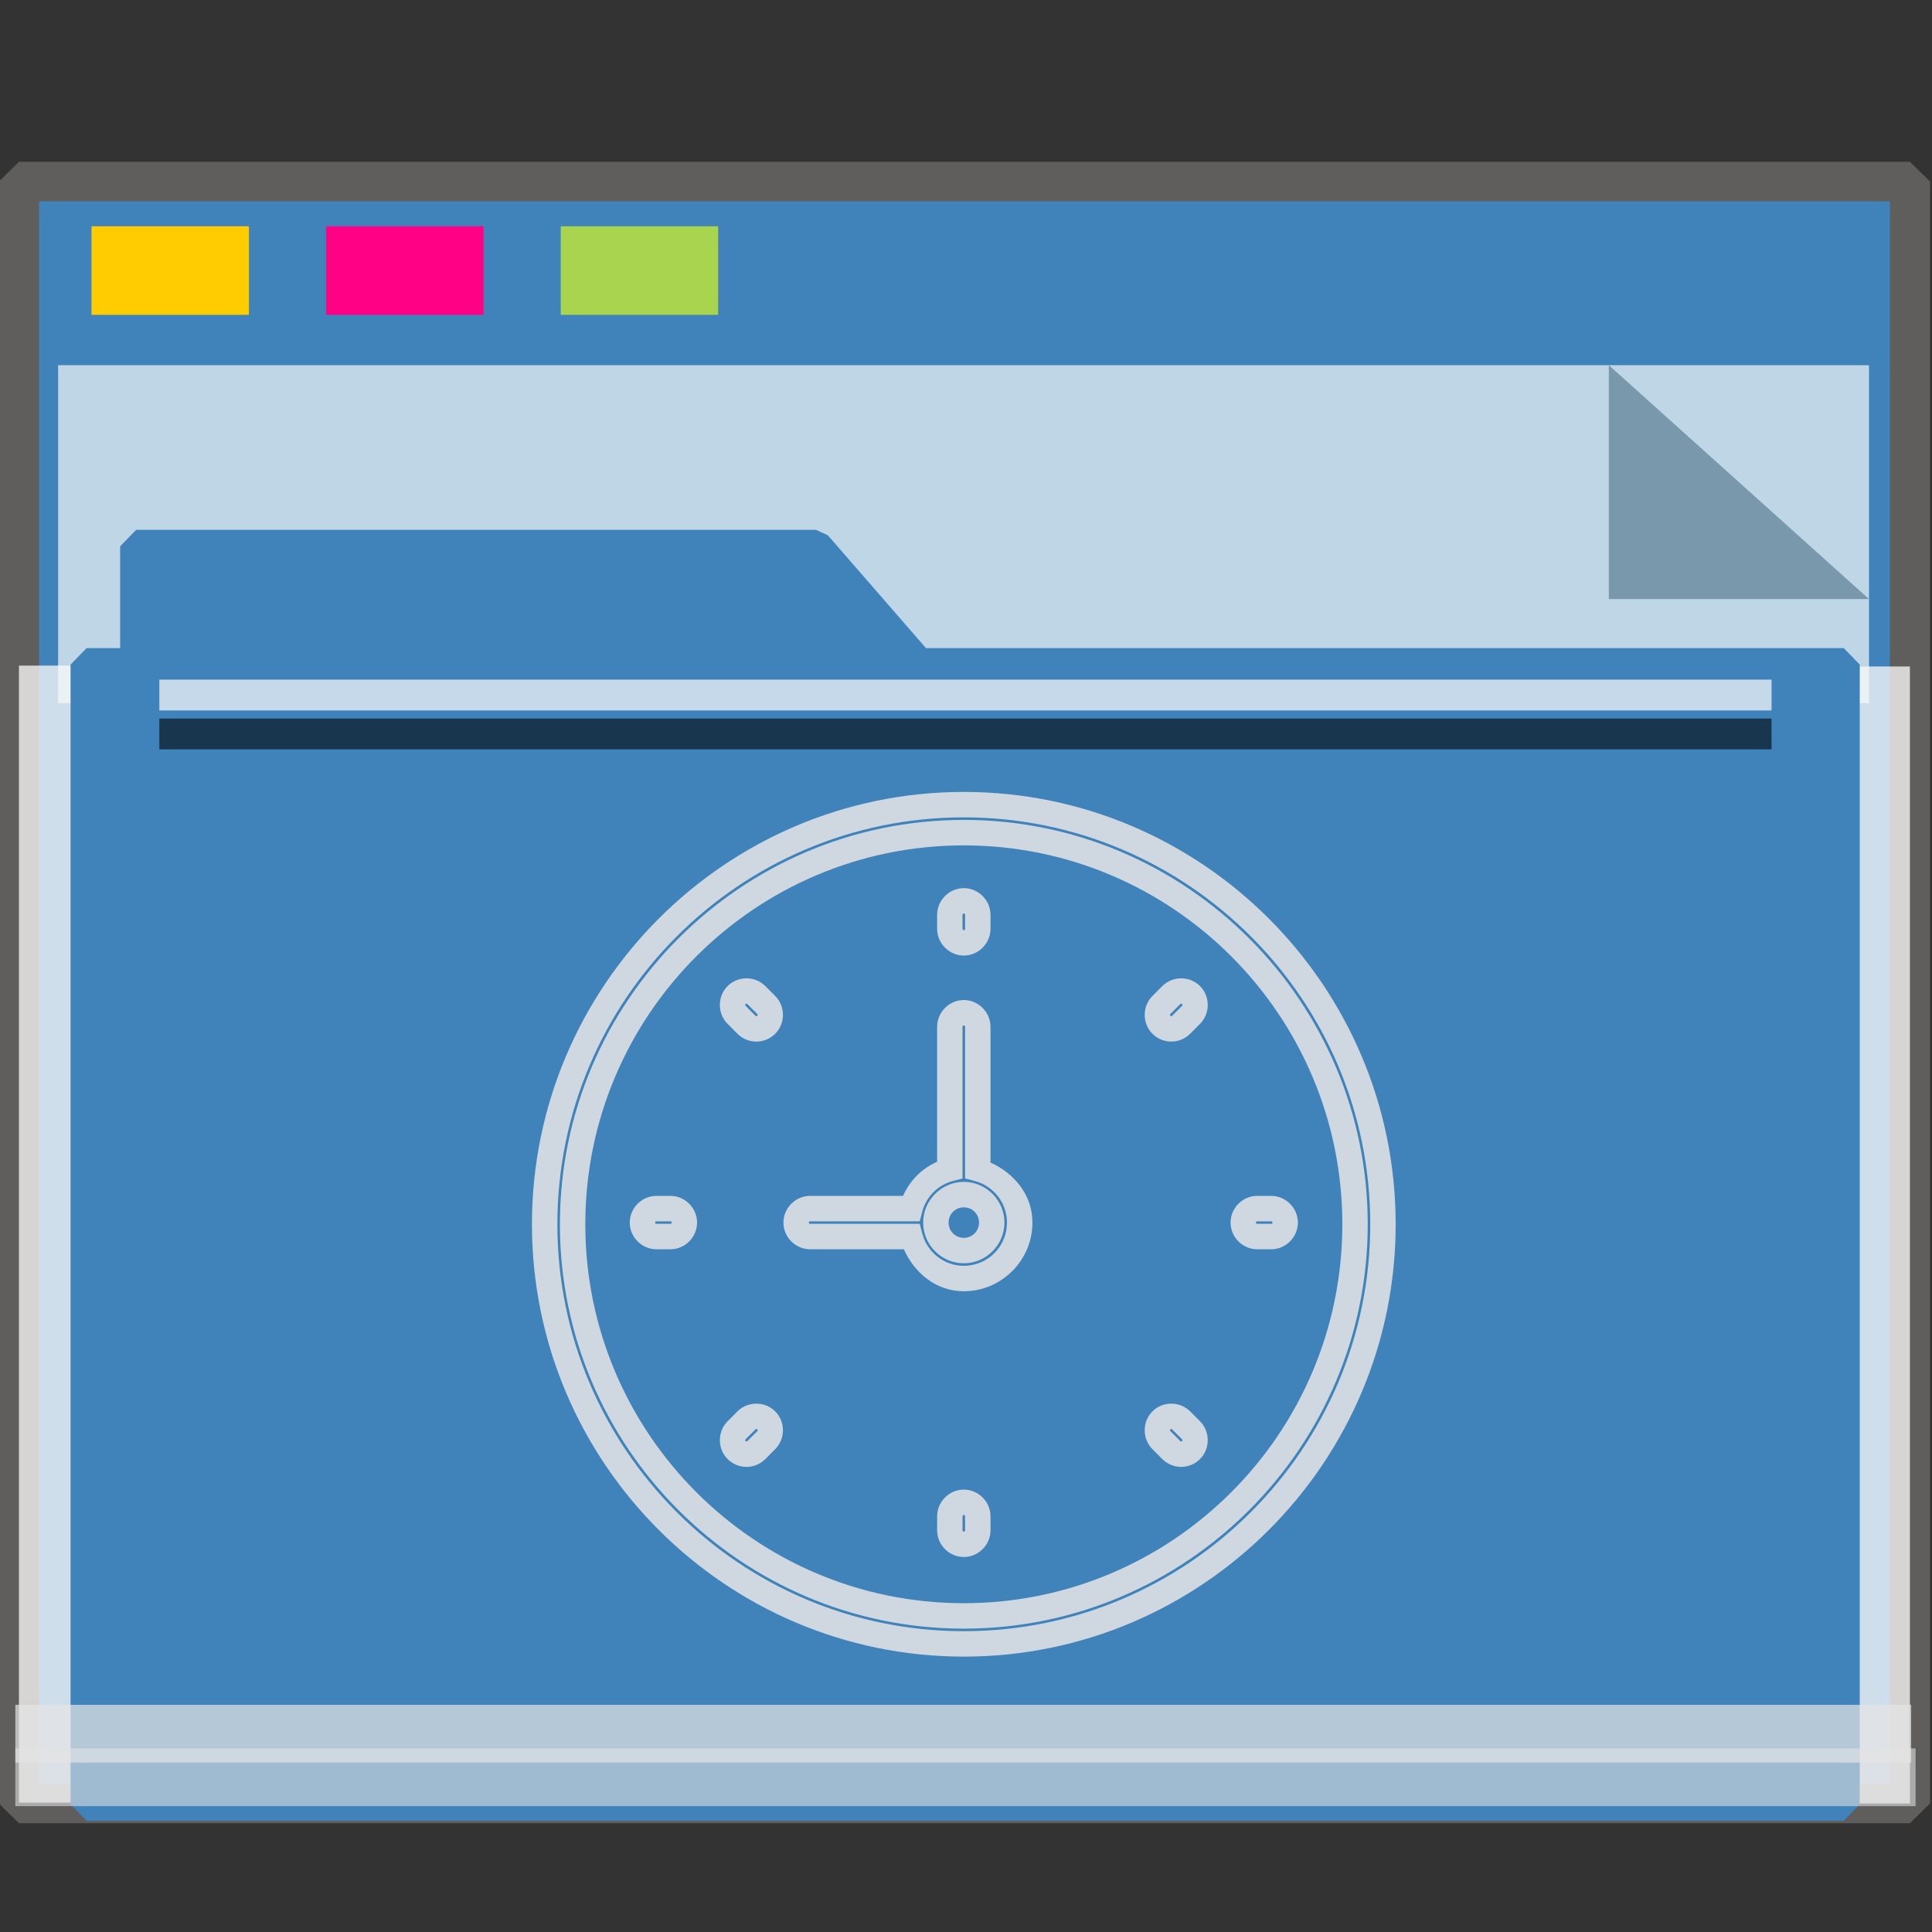 <?xml version="1.0" encoding="UTF-8" standalone="no"?>
<svg
   xmlns:dc="http://purl.org/dc/elements/1.1/"
   xmlns:cc="http://creativecommons.org/ns#"
   xmlns:rdf="http://www.w3.org/1999/02/22-rdf-syntax-ns#"
   xmlns:svg="http://www.w3.org/2000/svg"
   xmlns="http://www.w3.org/2000/svg"
   xmlns:sodipodi="http://sodipodi.sourceforge.net/DTD/sodipodi-0.dtd"
   xmlns:inkscape="http://www.inkscape.org/namespaces/inkscape"
   width="64px"
   height="64px"
   viewBox="0 0 64 64"
   version="1.1"
   id="SVGRoot"
   sodipodi:docname="folder-activities.svg"
   inkscape:version="1.0beta2 (2b71d25d45, 2019-12-03)">
  <rect x="0" y="0" width="64" height="64" fill="#333333" stroke="none"/>
  <sodipodi:namedview
     id="base"
     pagecolor="#E5E5E5"
     bordercolor="#666666"
     borderopacity="1.0"
     inkscape:pageopacity="0.0"
     inkscape:pageshadow="2"
     inkscape:zoom="20.055902"
     inkscape:cx="17.36622"
     inkscape:cy="32.603412"
     inkscape:document-units="px"
     inkscape:current-layer="g852"
     showgrid="false"
     inkscape:showpageshadow="false"
     inkscape:pagecheckerboard="false"
     units="px"
     inkscape:window-width="1920"
     inkscape:window-height="1027"
     inkscape:window-x="0"
     inkscape:window-y="21"
     inkscape:window-maximized="1"
     inkscape:lockguides="true"
     inkscape:grid-bbox="true"
     inkscape:snap-object-midpoints="true"
     inkscape:snap-page="true"
     inkscape:snap-grids="false"
     inkscape:snap-to-guides="false"
     inkscape:snap-global="false"
     inkscape:document-rotation="0" />
  <defs
     id="defs2" />
  <g
     id="layer1"
     inkscape:groupmode="layer"
     inkscape:label="Layer 1">
    <g
       id="g938"
       transform="matrix(0.984,0,0,0.963,-3.199,-18.562)">
      <g
         id="g1521"
         transform="matrix(0.995,0,0,1,0.645,-1.038)">
        <g
           id="g852">
          <rect
             y="26.559"
             x="3.26"
             height="55.79"
             width="63.981"
             id="rect817"
             style="opacity:1;fill:#3F83BA;fill-opacity:1;fill-rule:nonzero;stroke:#5f5e5c;stroke-width:1.361;stroke-linecap:square;stroke-linejoin:bevel;stroke-miterlimit:4;stroke-dasharray:none;stroke-opacity:1;paint-order:markers stroke fill" />
          <rect
             transform="rotate(90)"
             style="opacity:1;fill:#fefbfb;fill-opacity:0.755;fill-rule:nonzero;stroke:none;stroke-width:0.069;stroke-linecap:square;stroke-linejoin:bevel;stroke-miterlimit:4;stroke-dasharray:none;stroke-opacity:0.796;paint-order:markers stroke fill"
             id="rect1500"
             width="39.113"
             height="1.928"
             x="43.239"
             y="-67.24" />
          <rect
             y="-5.875"
             x="43.209"
             height="2.615"
             width="39.113"
             id="rect1498"
             style="opacity:1;fill:#fefbfb;fill-opacity:0.755;fill-rule:nonzero;stroke:none;stroke-width:0.081;stroke-linecap:square;stroke-linejoin:bevel;stroke-miterlimit:4;stroke-dasharray:none;stroke-opacity:0.796;paint-order:markers stroke fill"
             transform="rotate(90)" />
          <g
             style="opacity:0.693"
             transform="matrix(0.267,0,0,0.377,-8.229,12.423)"
             id="g851">
            <path
               inkscape:connector-curvature="0"
               style="opacity:1;fill:#f8fafa;fill-opacity:1;fill-rule:nonzero;stroke:none;stroke-width:0.67;stroke-linecap:square;stroke-linejoin:bevel;stroke-miterlimit:4;stroke-dasharray:none;stroke-opacity:0.796;paint-order:markers stroke fill"
               d="M 47.996,54.25 H 277.469 V 85.091 H 47.996 Z"
               id="rect831" />
            <path
               style="opacity:1;fill:#93a2a5;fill-opacity:1;fill-rule:nonzero;stroke:none;stroke-width:0.211;stroke-linecap:square;stroke-linejoin:bevel;stroke-miterlimit:4;stroke-dasharray:none;stroke-opacity:0.796;paint-order:markers stroke fill"
               d="M 277.469,75.592 244.5,54.25 v 21.342 z"
               id="path1496"
               inkscape:connector-curvature="0"
               sodipodi:nodetypes="cccc" />
          </g>
          <g
             id="g1484"
             style="fill:#3F83BA;fill-opacity:1;stroke:#3F83BA;stroke-width:1.162;stroke-miterlimit:4;stroke-dasharray:none;stroke-opacity:1"
             transform="matrix(0.929,0,0,0.974,2.527,4.016)">
            <path
               sodipodi:nodetypes="cccccccccc"
               id="rect821"
               style="opacity:1;fill:#3F83BA;fill-opacity:1;fill-rule:nonzero;stroke:#3F83BA;stroke-width:1.162;stroke-linecap:square;stroke-linejoin:bevel;stroke-miterlimit:4;stroke-dasharray:none;stroke-opacity:1;paint-order:markers stroke fill"
               d="m 5.056,36.026 h 24.762 l 3.746,4.178 H 5.056 Z M 3.25,40.204 h 64 v 40.251 h -64 z"
               inkscape:connector-curvature="0" />
          </g>
          <rect
             style="opacity:1;fill:#ffcc00;fill-opacity:0.993;fill-rule:nonzero;stroke:none;stroke-width:0.477;stroke-linecap:square;stroke-linejoin:bevel;stroke-miterlimit:4;stroke-dasharray:none;stroke-opacity:1;paint-order:markers stroke fill"
             id="rect825"
             width="5.326"
             height="3.046"
             x="5.715"
             y="28.097" />
          <rect
             y="28.097"
             x="13.653"
             height="3.046"
             width="5.326"
             id="rect827"
             style="opacity:1;fill:#ff0084;fill-opacity:0.993;fill-rule:nonzero;stroke:none;stroke-width:0.477;stroke-linecap:square;stroke-linejoin:bevel;stroke-miterlimit:4;stroke-dasharray:none;stroke-opacity:1;paint-order:markers stroke fill" />
          <rect
             style="opacity:1;fill:#aad450;fill-opacity:0.993;fill-rule:nonzero;stroke:none;stroke-width:0.477;stroke-linecap:square;stroke-linejoin:bevel;stroke-miterlimit:4;stroke-dasharray:none;stroke-opacity:1;paint-order:markers stroke fill"
             id="rect829"
             width="5.326"
             height="3.046"
             x="21.591"
             y="28.097" />
          <rect
             style="opacity:0.704;fill:#E5E5E5;fill-opacity:0.997;fill-rule:nonzero;stroke:none;stroke-width:0.09;stroke-linecap:square;stroke-linejoin:bevel;stroke-miterlimit:4;stroke-dasharray:none;stroke-opacity:0.796;paint-order:markers stroke fill"
             id="rect855"
             width="64.144"
             height="1.987"
             x="3.138"
             y="78.957" />
          <rect
             y="80.456"
             x="3.138"
             height="1.987"
             width="64.293"
             id="rect853"
             style="opacity:0.597;fill:#E5E5E5;fill-opacity:0.969;fill-rule:nonzero;stroke:none;stroke-width:0.09;stroke-linecap:square;stroke-linejoin:bevel;stroke-miterlimit:4;stroke-dasharray:none;stroke-opacity:0.796;paint-order:markers stroke fill" />
          <rect
             style="opacity:0.704;fill:#fcfdff;fill-opacity:1;fill-rule:nonzero;stroke:none;stroke-width:0.061;stroke-linecap:square;stroke-linejoin:bevel;stroke-miterlimit:4;stroke-dasharray:none;stroke-opacity:0.796;paint-order:markers stroke fill"
             id="rect1504"
             width="54.548"
             height="1.06"
             x="8.01"
             y="43.692" />
          <rect
             y="45.031"
             x="8.01"
             height="1.06"
             width="54.548"
             id="rect1523"
             style="opacity:0.597;fill:#000207;fill-opacity:1;fill-rule:nonzero;stroke:none;stroke-width:0.061;stroke-linecap:square;stroke-linejoin:bevel;stroke-miterlimit:4;stroke-dasharray:none;stroke-opacity:0.796;paint-order:markers stroke fill" />
          <g
             transform="matrix(0.673,0,0,0.685,-74.29,-362.617)"
             id="clock1"
             style="fill:none;stroke:#E5E5E5;stroke-width:1.278;stroke-miterlimit:4;stroke-dasharray:none;stroke-opacity:0.866">
            <path
               id="path852"
               d="M 162.732 598.791 C 150.767 598.791 141.021 608.536 141.021 620.502 C 141.021 632.468 150.767 642.213 162.732 642.213 C 174.698 642.213 184.443 632.468 184.443 620.502 C 184.443 608.536 174.698 598.791 162.732 598.791 z M 162.732 600.068 C 174.005 600.068 183.166 609.229 183.166 620.502 C 183.166 631.775 174.005 640.936 162.732 640.936 C 151.46 640.936 142.299 631.775 142.299 620.502 C 142.299 609.229 151.46 600.068 162.732 600.068 z M 162.732 600.195 C 151.541 600.195 142.426 609.311 142.426 620.502 C 142.426 631.693 151.541 640.809 162.732 640.809 C 173.923 640.809 183.039 631.693 183.039 620.502 C 183.039 609.311 173.923 600.195 162.732 600.195 z M 162.732 601.475 C 173.23 601.475 181.762 610.004 181.762 620.502 C 181.762 631 173.23 639.531 162.732 639.531 C 152.234 639.531 143.703 631 143.703 620.502 C 143.703 610.004 152.234 601.475 162.732 601.475 z M 162.732 603.623 C 162 603.623 161.391 604.231 161.391 604.965 L 161.391 605.666 C 161.391 606.399 162 607.008 162.732 607.008 C 163.465 607.008 164.074 606.399 164.074 605.666 L 164.074 604.965 C 164.074 604.231 163.465 603.623 162.732 603.623 z M 162.732 604.9 C 162.775 604.9 162.797 604.921 162.797 604.965 L 162.797 605.666 C 162.797 605.709 162.775 605.73 162.732 605.73 C 162.69 605.73 162.668 605.709 162.668 605.666 L 162.668 604.965 C 162.668 604.921 162.69 604.9 162.732 604.9 z M 151.807 608.152 C 151.462 608.152 151.116 608.282 150.857 608.541 C 150.339 609.059 150.339 609.919 150.857 610.438 L 151.354 610.936 C 151.612 611.195 151.96 611.328 152.303 611.328 C 152.646 611.328 152.991 611.195 153.25 610.936 C 153.768 610.418 153.768 609.557 153.25 609.039 L 152.754 608.541 C 152.495 608.282 152.151 608.152 151.807 608.152 z M 173.66 608.152 C 173.316 608.152 172.97 608.283 172.711 608.541 L 172.215 609.039 C 171.697 609.557 171.697 610.418 172.215 610.936 C 172.474 611.195 172.819 611.328 173.162 611.328 C 173.505 611.328 173.852 611.195 174.111 610.936 L 174.607 610.438 C 175.125 609.919 175.125 609.059 174.607 608.541 C 174.348 608.282 174.005 608.152 173.66 608.152 z M 162.732 609.242 C 162 609.242 161.391 609.851 161.391 610.584 L 161.391 617.363 C 160.614 617.709 160.024 618.299 159.678 619.076 L 155.006 619.076 C 154.273 619.076 153.664 619.684 153.664 620.418 C 153.664 621.151 154.273 621.758 155.006 621.758 L 159.717 621.758 C 160.258 622.953 161.34 623.865 162.732 623.865 C 164.628 623.865 166.182 622.314 166.182 620.418 C 166.182 619.026 165.268 617.943 164.074 617.402 L 164.074 610.584 C 164.074 609.851 163.465 609.242 162.732 609.242 z M 151.762 609.445 C 151.793 609.414 151.82 609.414 151.852 609.445 L 152.348 609.941 C 152.379 609.973 152.379 610 152.348 610.031 C 152.333 610.046 152.32 610.051 152.303 610.051 C 152.286 610.051 152.273 610.046 152.258 610.031 L 151.762 609.535 C 151.73 609.504 151.73 609.477 151.762 609.445 z M 173.613 609.445 L 173.615 609.445 C 173.646 609.416 173.673 609.415 173.703 609.445 C 173.734 609.477 173.734 609.504 173.703 609.535 L 173.207 610.031 C 173.192 610.046 173.179 610.051 173.162 610.051 C 173.145 610.051 173.132 610.046 173.117 610.031 C 173.086 610 173.086 609.973 173.117 609.941 L 173.613 609.445 z M 162.732 610.52 C 162.775 610.52 162.797 610.541 162.797 610.584 L 162.797 618.201 L 163.273 618.326 C 164.208 618.569 164.902 619.405 164.902 620.418 C 164.902 621.621 163.936 622.588 162.732 622.588 C 161.721 622.588 160.883 621.893 160.641 620.959 L 160.516 620.48 L 155.006 620.48 C 154.963 620.48 154.941 620.461 154.941 620.418 C 154.941 620.375 154.963 620.354 155.006 620.354 L 160.516 620.354 L 160.641 619.875 C 160.838 619.116 161.432 618.524 162.191 618.326 L 162.668 618.201 L 162.668 610.584 C 162.668 610.541 162.69 610.52 162.732 610.52 z M 162.732 618.373 C 161.611 618.373 160.689 619.297 160.689 620.418 C 160.689 621.539 161.611 622.461 162.732 622.461 C 163.854 622.461 164.775 621.539 164.775 620.418 C 164.775 619.297 163.854 618.373 162.732 618.373 z M 147.279 619.076 C 146.547 619.076 145.938 619.684 145.938 620.418 C 145.938 621.151 146.547 621.758 147.279 621.758 L 147.982 621.758 C 148.715 621.758 149.322 621.151 149.322 620.418 C 149.322 619.684 148.715 619.076 147.982 619.076 L 147.279 619.076 z M 177.482 619.076 C 176.75 619.076 176.143 619.684 176.143 620.418 C 176.143 621.151 176.75 621.758 177.482 621.758 L 178.186 621.758 C 178.918 621.758 179.527 621.151 179.527 620.418 C 179.527 619.684 178.918 619.076 178.186 619.076 L 177.482 619.076 z M 162.732 619.652 C 163.161 619.652 163.498 619.99 163.498 620.418 C 163.498 620.846 163.161 621.184 162.732 621.184 C 162.304 621.184 161.967 620.846 161.967 620.418 C 161.967 619.99 162.304 619.652 162.732 619.652 z M 147.279 620.354 L 147.982 620.354 C 148.025 620.354 148.045 620.375 148.045 620.418 C 148.045 620.461 148.025 620.48 147.982 620.48 L 147.279 620.48 C 147.236 620.48 147.217 620.461 147.217 620.418 C 147.217 620.375 147.236 620.354 147.279 620.354 z M 177.482 620.354 L 178.186 620.354 C 178.228 620.354 178.25 620.375 178.25 620.418 C 178.25 620.461 178.228 620.48 178.186 620.48 L 177.482 620.48 C 177.44 620.48 177.42 620.461 177.42 620.418 C 177.42 620.375 177.44 620.354 177.482 620.354 z M 152.303 629.51 C 151.958 629.51 151.612 629.639 151.354 629.898 L 150.857 630.396 C 150.339 630.915 150.339 631.775 150.857 632.293 C 151.116 632.552 151.464 632.686 151.807 632.686 C 152.149 632.686 152.495 632.552 152.754 632.293 L 153.25 631.795 C 153.768 631.277 153.768 630.416 153.25 629.898 C 152.991 629.639 152.647 629.51 152.303 629.51 z M 173.162 629.51 C 172.817 629.51 172.474 629.639 172.215 629.898 C 171.697 630.416 171.697 631.277 172.215 631.795 L 172.711 632.293 C 172.97 632.552 173.317 632.686 173.66 632.686 C 174.003 632.686 174.348 632.552 174.607 632.293 C 175.125 631.775 175.125 630.915 174.607 630.396 L 174.111 629.898 C 173.852 629.639 173.507 629.51 173.162 629.51 z M 152.258 630.803 C 152.288 630.773 152.317 630.772 152.348 630.803 C 152.379 630.834 152.379 630.861 152.348 630.893 L 151.85 631.389 C 151.835 631.404 151.824 631.408 151.807 631.408 C 151.79 631.408 151.777 631.404 151.762 631.389 C 151.73 631.357 151.73 631.33 151.762 631.299 L 152.258 630.803 z M 173.117 630.803 C 173.148 630.771 173.176 630.771 173.207 630.803 L 173.703 631.299 C 173.734 631.33 173.734 631.357 173.703 631.389 C 173.688 631.404 173.677 631.408 173.66 631.408 C 173.643 631.408 173.63 631.404 173.615 631.389 L 173.117 630.893 C 173.086 630.861 173.086 630.834 173.117 630.803 z M 162.732 633.826 C 162 633.826 161.391 634.434 161.391 635.168 L 161.391 635.871 C 161.391 636.605 162 637.211 162.732 637.211 C 163.465 637.211 164.074 636.605 164.074 635.871 L 164.074 635.168 C 164.074 634.434 163.465 633.826 162.732 633.826 z M 162.732 635.105 C 162.775 635.105 162.797 635.125 162.797 635.168 L 162.797 635.871 C 162.797 635.914 162.775 635.934 162.732 635.934 C 162.69 635.934 162.668 635.914 162.668 635.871 L 162.668 635.168 C 162.668 635.125 162.69 635.105 162.732 635.105 z "
               style="color:#E5E5E5;font-style:normal;font-variant:normal;font-weight:normal;font-stretch:normal;font-size:medium;line-height:normal;font-family:sans-serif;font-variant-ligatures:normal;font-variant-position:normal;font-variant-caps:normal;font-variant-numeric:normal;font-variant-alternates:normal;font-variant-east-asian:normal;font-feature-settings:normal;font-variation-settings:normal;text-indent:0;text-align:start;text-decoration:none;text-decoration-line:none;text-decoration-style:solid;text-decoration-color:#E5E5E5;letter-spacing:normal;word-spacing:normal;text-transform:none;writing-mode:lr-tb;direction:ltr;text-orientation:mixed;dominant-baseline:auto;baseline-shift:baseline;text-anchor:start;white-space:normal;shape-padding:0;shape-margin:0;inline-size:0;clip-rule:nonzero;display:inline;overflow:visible;visibility:visible;isolation:auto;mix-blend-mode:normal;color-interpolation:sRGB;color-interpolation-filters:linearRGB;solid-color:#E5E5E5;solid-opacity:1;vector-effect:none;fill:#E5E5E5;fill-opacity:0.867;fill-rule:nonzero;stroke:none;stroke-width:1.278;stroke-linecap:butt;stroke-linejoin:miter;stroke-miterlimit:4;stroke-dasharray:none;stroke-dashoffset:0;stroke-opacity:1;anonymous:0;color-rendering:auto;image-rendering:auto;shape-rendering:auto;text-rendering:auto;enable-background:accumulate;stop-color:#E5E5E5;stop-opacity:1;opacity:1" />
          </g>
        </g>
      </g>
    </g>
  </g>
</svg>

